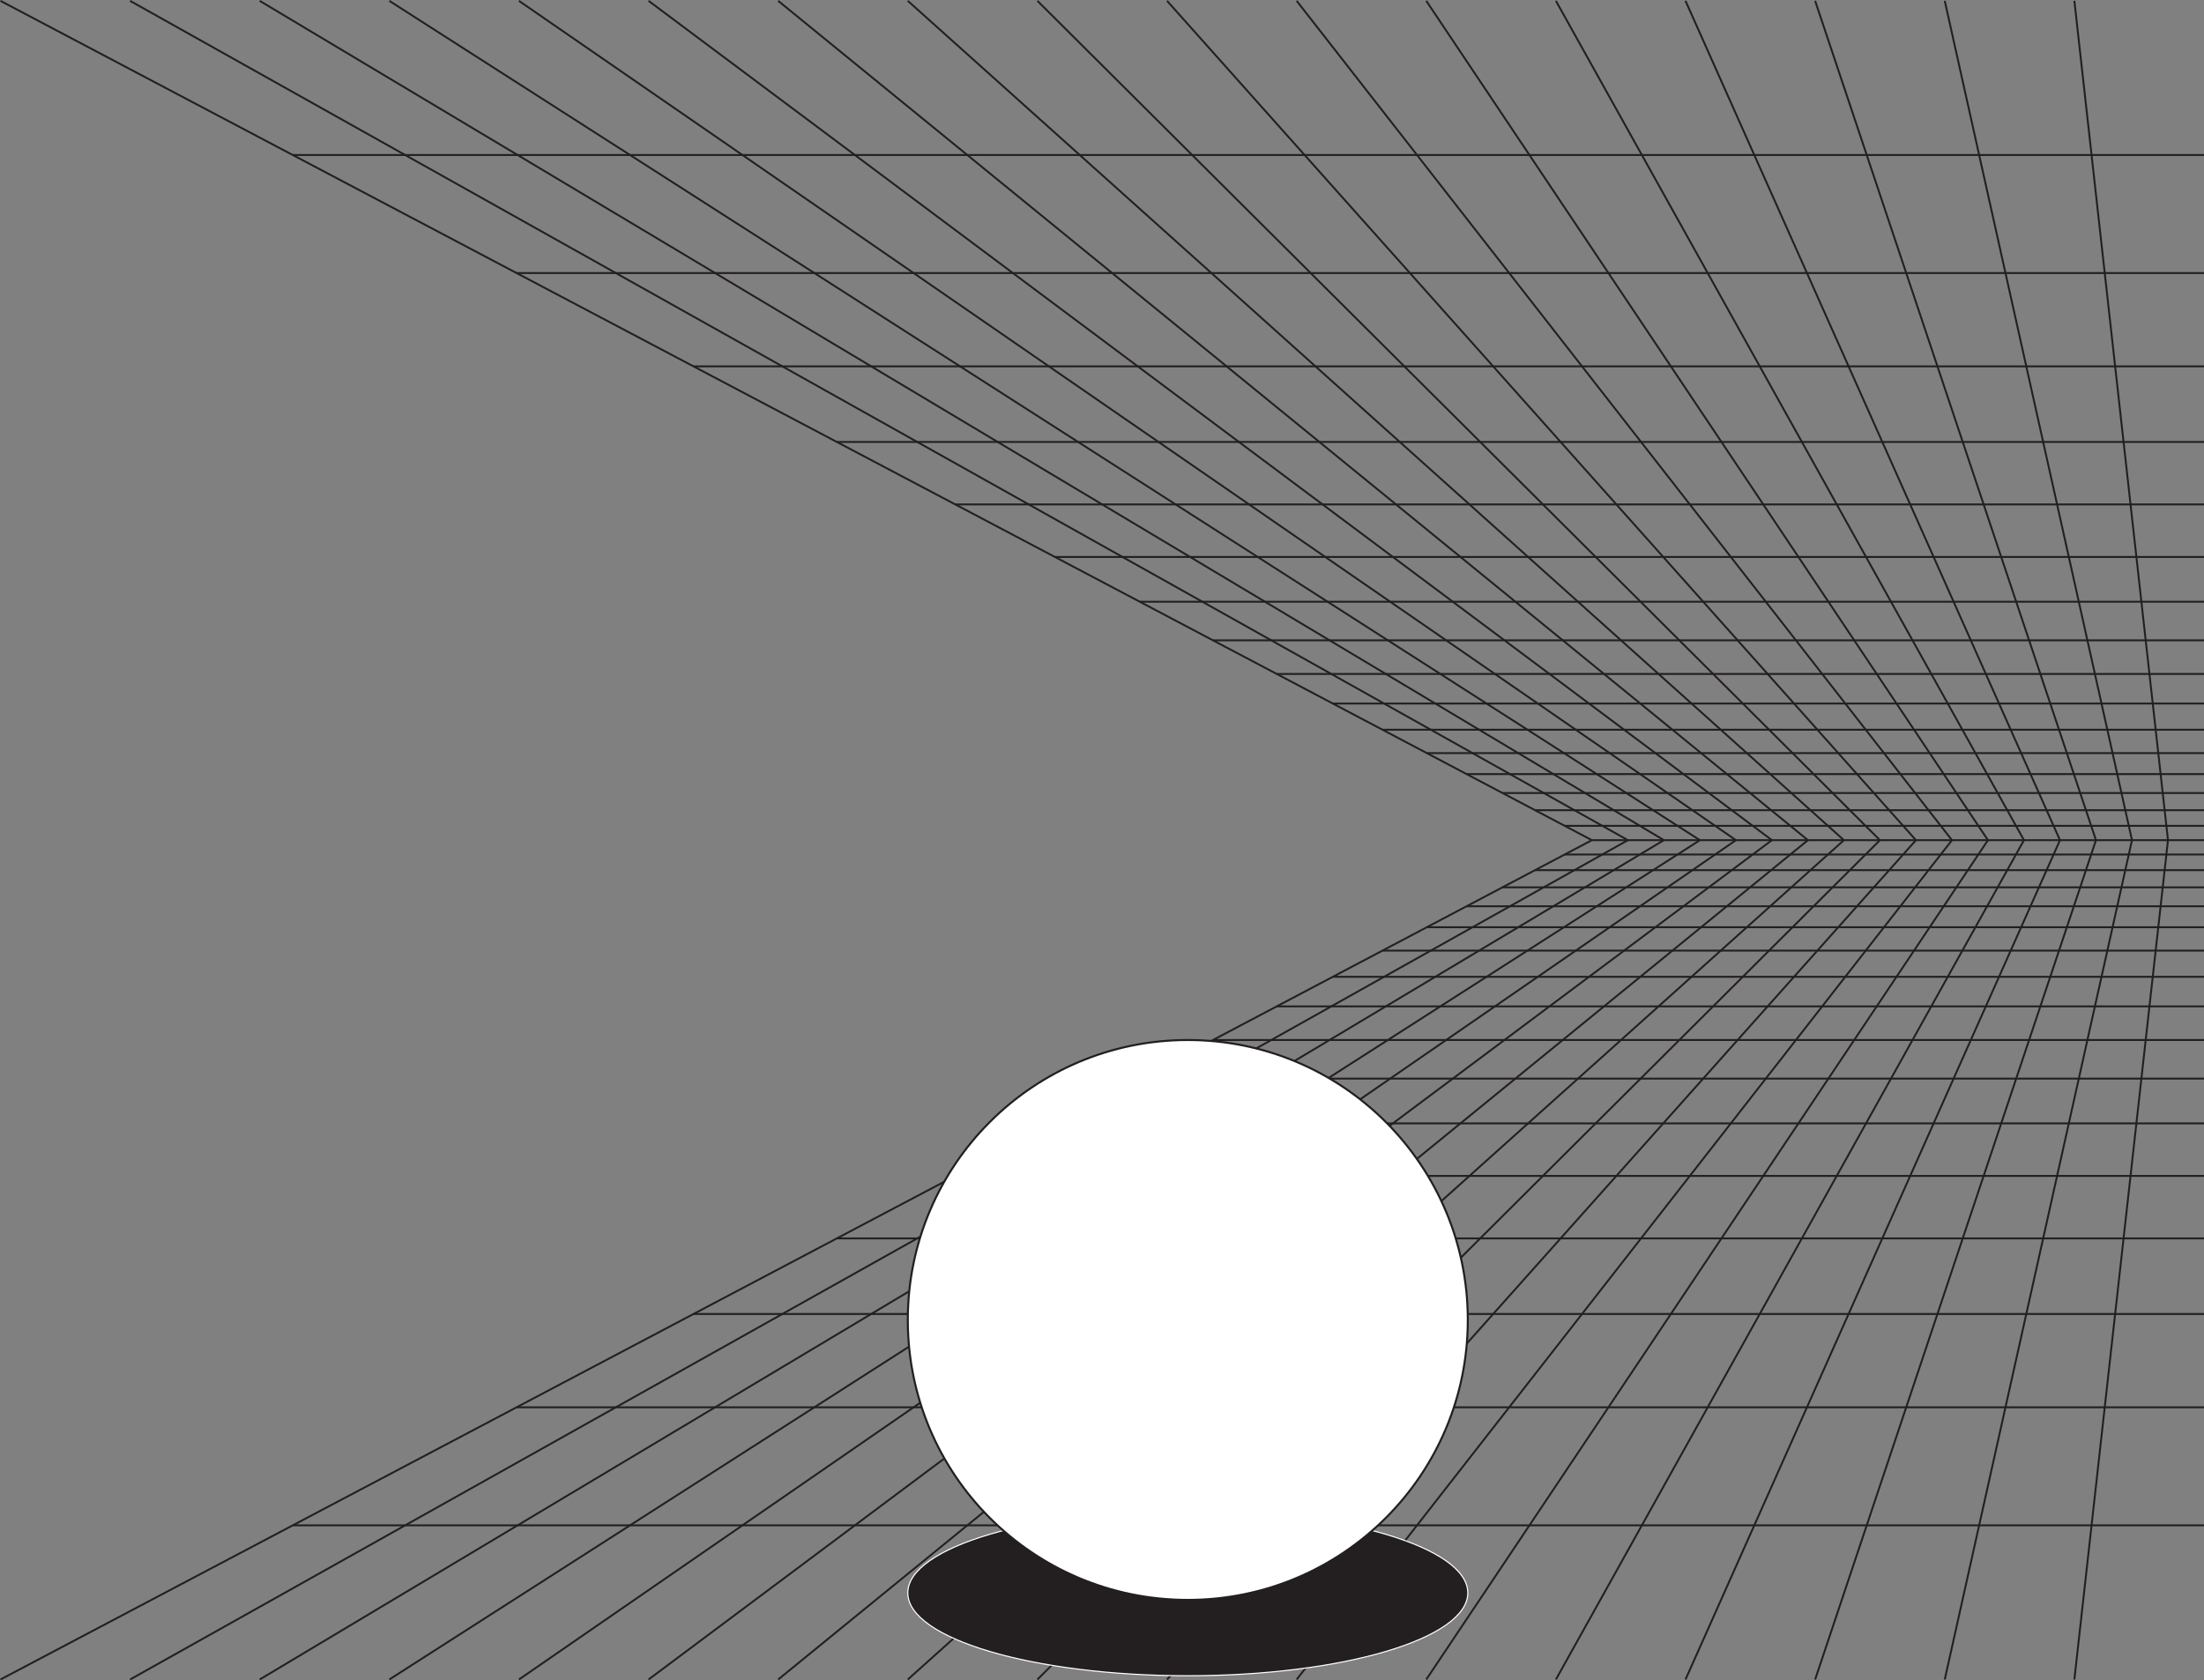 <svg id="industrial-automation" xmlns="http://www.w3.org/2000/svg" viewBox="0 0 1280.26 976.27">
  <rect x="0" y="0" width="1280.26" height="976.27" fill="#808080" stroke="none"/>
  <g id="floor">
    <line x1="0.26" y1="975.78" x2="924.69" y2="488.13" style="fill: none;stroke: #231f20;stroke-miterlimit: 10;stroke-width: 1.108px"/>
    <line x1="170.05" y1="886.21" x2="1280.26" y2="886.21" style="fill: none;stroke: #231f20;stroke-miterlimit: 10;stroke-width: 1.108px"/>
    <line x1="300.07" y1="817.63" x2="1280.26" y2="817.63" style="fill: none;stroke: #231f20;stroke-miterlimit: 10;stroke-width: 1.108px"/>
    <line x1="402.83" y1="763.42" x2="1280.26" y2="763.42" style="fill: none;stroke: #231f20;stroke-miterlimit: 10;stroke-width: 1.108px"/>
    <line x1="486.09" y1="719.5" x2="1280.26" y2="719.5" style="fill: none;stroke: #231f20;stroke-miterlimit: 10;stroke-width: 1.108px"/>
    <line x1="554.91" y1="683.2" x2="1280.26" y2="683.2" style="fill: none;stroke: #231f20;stroke-miterlimit: 10;stroke-width: 1.108px"/>
    <line x1="612.76" y1="652.68" x2="1280.26" y2="652.68" style="fill: none;stroke: #231f20;stroke-miterlimit: 10;stroke-width: 1.108px"/>
    <line x1="662.06" y1="626.67" x2="1280.26" y2="626.67" style="fill: none;stroke: #231f20;stroke-miterlimit: 10;stroke-width: 1.108px"/>
    <line x1="704.59" y1="604.24" x2="1280.26" y2="604.24" style="fill: none;stroke: #231f20;stroke-miterlimit: 10;stroke-width: 1.108px"/>
    <line x1="741.63" y1="584.7" x2="1280.26" y2="584.7" style="fill: none;stroke: #231f20;stroke-miterlimit: 10;stroke-width: 1.108px"/>
    <line x1="774.2" y1="567.52" x2="1280.26" y2="567.52" style="fill: none;stroke: #231f20;stroke-miterlimit: 10;stroke-width: 1.108px"/>
    <line x1="803.05" y1="552.3" x2="1280.26" y2="552.3" style="fill: none;stroke: #231f20;stroke-miterlimit: 10;stroke-width: 1.108px"/>
    <line x1="828.8" y1="538.72" x2="1280.26" y2="538.72" style="fill: none;stroke: #231f20;stroke-miterlimit: 10;stroke-width: 1.108px"/>
    <line x1="851.9" y1="526.53" x2="1280.26" y2="526.53" style="fill: none;stroke: #231f20;stroke-miterlimit: 10;stroke-width: 1.108px"/>
    <line x1="872.76" y1="515.53" x2="1280.26" y2="515.53" style="fill: none;stroke: #231f20;stroke-miterlimit: 10;stroke-width: 1.108px"/>
    <line x1="891.68" y1="505.55" x2="1280.26" y2="505.55" style="fill: none;stroke: #231f20;stroke-miterlimit: 10;stroke-width: 1.108px"/>
    <line x1="908.92" y1="496.46" x2="1280.26" y2="496.46" style="fill: none;stroke: #231f20;stroke-miterlimit: 10;stroke-width: 1.108px"/>
    <line x1="1259.34" y1="488.13" x2="1204.96" y2="975.78" style="fill: none;stroke: #231f20;stroke-miterlimit: 10;stroke-width: 1.108px"/>
    <line x1="1238.43" y1="488.13" x2="1129.67" y2="975.78" style="fill: none;stroke: #231f20;stroke-miterlimit: 10;stroke-width: 1.108px"/>
    <line x1="1217.51" y1="488.13" x2="1054.38" y2="975.78" style="fill: none;stroke: #231f20;stroke-miterlimit: 10;stroke-width: 1.108px"/>
    <line x1="1196.6" y1="488.13" x2="979.08" y2="975.78" style="fill: none;stroke: #231f20;stroke-miterlimit: 10;stroke-width: 1.108px"/>
    <line x1="1175.68" y1="488.13" x2="903.79" y2="975.78" style="fill: none;stroke: #231f20;stroke-miterlimit: 10;stroke-width: 1.108px"/>
    <line x1="1154.76" y1="488.13" x2="828.49" y2="975.78" style="fill: none;stroke: #231f20;stroke-miterlimit: 10;stroke-width: 1.108px"/>
    <line x1="1133.85" y1="488.13" x2="753.2" y2="975.78" style="fill: none;stroke: #231f20;stroke-miterlimit: 10;stroke-width: 1.108px"/>
    <line x1="1112.93" y1="488.13" x2="677.91" y2="975.78" style="fill: none;stroke: #231f20;stroke-miterlimit: 10;stroke-width: 1.108px"/>
    <line x1="1092.02" y1="488.13" x2="602.61" y2="975.78" style="fill: none;stroke: #231f20;stroke-miterlimit: 10;stroke-width: 1.108px"/>
    <line x1="1071.1" y1="488.13" x2="527.32" y2="975.78" style="fill: none;stroke: #231f20;stroke-miterlimit: 10;stroke-width: 1.108px"/>
    <line x1="1050.19" y1="488.13" x2="452.02" y2="975.78" style="fill: none;stroke: #231f20;stroke-miterlimit: 10;stroke-width: 1.108px"/>
    <line x1="1029.27" y1="488.13" x2="376.73" y2="975.78" style="fill: none;stroke: #231f20;stroke-miterlimit: 10;stroke-width: 1.108px"/>
    <line x1="1008.36" y1="488.13" x2="301.43" y2="975.78" style="fill: none;stroke: #231f20;stroke-miterlimit: 10;stroke-width: 1.108px"/>
    <line x1="987.44" y1="488.13" x2="226.14" y2="975.78" style="fill: none;stroke: #231f20;stroke-miterlimit: 10;stroke-width: 1.108px"/>
    <line x1="966.52" y1="488.13" x2="150.85" y2="975.78" style="fill: none;stroke: #231f20;stroke-miterlimit: 10;stroke-width: 1.108px"/>
    <line x1="945.61" y1="488.13" x2="75.55" y2="975.78" style="fill: none;stroke: #231f20;stroke-miterlimit: 10;stroke-width: 1.108px"/>
  </g>
  <g id="roof">
    <line x1="924.69" y1="488.13" x2="1280.26" y2="488.13" style="fill: none;stroke: #231f20;stroke-miterlimit: 10;stroke-width: 1.108px"/>
    <line x1="0.26" y1="0.49" x2="924.69" y2="488.13" style="fill: none;stroke: #231f20;stroke-miterlimit: 10;stroke-width: 1.108px"/>
    <line x1="170.05" y1="90.06" x2="1280.26" y2="90.06" style="fill: none;stroke: #231f20;stroke-miterlimit: 10;stroke-width: 1.108px"/>
    <line x1="300.07" y1="158.64" x2="1280.26" y2="158.64" style="fill: none;stroke: #231f20;stroke-miterlimit: 10;stroke-width: 1.108px"/>
    <line x1="402.83" y1="212.85" x2="1280.26" y2="212.85" style="fill: none;stroke: #231f20;stroke-miterlimit: 10;stroke-width: 1.108px"/>
    <line x1="486.09" y1="256.77" x2="1280.26" y2="256.77" style="fill: none;stroke: #231f20;stroke-miterlimit: 10;stroke-width: 1.108px"/>
    <line x1="554.91" y1="293.07" x2="1280.26" y2="293.07" style="fill: none;stroke: #231f20;stroke-miterlimit: 10;stroke-width: 1.108px"/>
    <line x1="612.76" y1="323.59" x2="1280.26" y2="323.59" style="fill: none;stroke: #231f20;stroke-miterlimit: 10;stroke-width: 1.108px"/>
    <line x1="662.06" y1="349.6" x2="1280.26" y2="349.6" style="fill: none;stroke: #231f20;stroke-miterlimit: 10;stroke-width: 1.108px"/>
    <line x1="704.59" y1="372.03" x2="1280.26" y2="372.03" style="fill: none;stroke: #231f20;stroke-miterlimit: 10;stroke-width: 1.108px"/>
    <line x1="741.63" y1="391.57" x2="1280.26" y2="391.57" style="fill: none;stroke: #231f20;stroke-miterlimit: 10;stroke-width: 1.108px"/>
    <line x1="774.2" y1="408.75" x2="1280.26" y2="408.75" style="fill: none;stroke: #231f20;stroke-miterlimit: 10;stroke-width: 1.108px"/>
    <line x1="803.05" y1="423.97" x2="1280.26" y2="423.97" style="fill: none;stroke: #231f20;stroke-miterlimit: 10;stroke-width: 1.108px"/>
    <line x1="828.8" y1="437.55" x2="1280.26" y2="437.55" style="fill: none;stroke: #231f20;stroke-miterlimit: 10;stroke-width: 1.108px"/>
    <line x1="851.9" y1="449.74" x2="1280.26" y2="449.74" style="fill: none;stroke: #231f20;stroke-miterlimit: 10;stroke-width: 1.108px"/>
    <line x1="872.76" y1="460.74" x2="1280.26" y2="460.74" style="fill: none;stroke: #231f20;stroke-miterlimit: 10;stroke-width: 1.108px"/>
    <line x1="891.68" y1="470.72" x2="1280.26" y2="470.72" style="fill: none;stroke: #231f20;stroke-miterlimit: 10;stroke-width: 1.108px"/>
    <line x1="908.92" y1="479.81" x2="1280.26" y2="479.81" style="fill: none;stroke: #231f20;stroke-miterlimit: 10;stroke-width: 1.108px"/>
    <line x1="1259.34" y1="488.13" x2="1204.96" y2="0.49" style="fill: none;stroke: #231f20;stroke-miterlimit: 10;stroke-width: 1.108px"/>
    <line x1="1238.43" y1="488.13" x2="1129.67" y2="0.49" style="fill: none;stroke: #231f20;stroke-miterlimit: 10;stroke-width: 1.108px"/>
    <line x1="1217.51" y1="488.13" x2="1054.38" y2="0.49" style="fill: none;stroke: #231f20;stroke-miterlimit: 10;stroke-width: 1.108px"/>
    <line x1="1196.6" y1="488.13" x2="979.08" y2="0.49" style="fill: none;stroke: #231f20;stroke-miterlimit: 10;stroke-width: 1.108px"/>
    <line x1="1175.68" y1="488.13" x2="903.79" y2="0.49" style="fill: none;stroke: #231f20;stroke-miterlimit: 10;stroke-width: 1.108px"/>
    <line x1="1154.76" y1="488.13" x2="828.49" y2="0.49" style="fill: none;stroke: #231f20;stroke-miterlimit: 10;stroke-width: 1.108px"/>
    <line x1="1133.85" y1="488.13" x2="753.2" y2="0.49" style="fill: none;stroke: #231f20;stroke-miterlimit: 10;stroke-width: 1.108px"/>
    <line x1="1112.93" y1="488.13" x2="677.91" y2="0.49" style="fill: none;stroke: #231f20;stroke-miterlimit: 10;stroke-width: 1.108px"/>
    <line x1="1092.02" y1="488.13" x2="602.61" y2="0.49" style="fill: none;stroke: #231f20;stroke-miterlimit: 10;stroke-width: 1.108px"/>
    <line x1="1071.1" y1="488.13" x2="527.32" y2="0.49" style="fill: none;stroke: #231f20;stroke-miterlimit: 10;stroke-width: 1.108px"/>
    <line x1="1050.19" y1="488.13" x2="452.02" y2="0.49" style="fill: none;stroke: #231f20;stroke-miterlimit: 10;stroke-width: 1.108px"/>
    <line x1="1029.27" y1="488.13" x2="376.73" y2="0.49" style="fill: none;stroke: #231f20;stroke-miterlimit: 10;stroke-width: 1.108px"/>
    <line x1="1008.36" y1="488.13" x2="301.43" y2="0.49" style="fill: none;stroke: #231f20;stroke-miterlimit: 10;stroke-width: 1.108px"/>
    <line x1="987.44" y1="488.13" x2="226.14" y2="0.49" style="fill: none;stroke: #231f20;stroke-miterlimit: 10;stroke-width: 1.108px"/>
    <line x1="966.52" y1="488.13" x2="150.85" y2="0.49" style="fill: none;stroke: #231f20;stroke-miterlimit: 10;stroke-width: 1.108px"/>
    <line x1="945.61" y1="488.13" x2="75.55" y2="0.49" style="fill: none;stroke: #231f20;stroke-miterlimit: 10;stroke-width: 1.108px"/>
  </g>
  <g id="ballnshadow">
    <ellipse id="ball-shadow" cx="689.97" cy="925.46" rx="162.65" ry="48.14" style="fill: #231f20;stroke: #fff;stroke-miterlimit: 10;stroke-width: 0.644px"/>
    <circle id="ball" cx="689.97" cy="766.89" r="162.65" style="fill: #fff;stroke: #231f20;stroke-miterlimit: 10;stroke-width: 1.184px"/>
  </g>
</svg>
